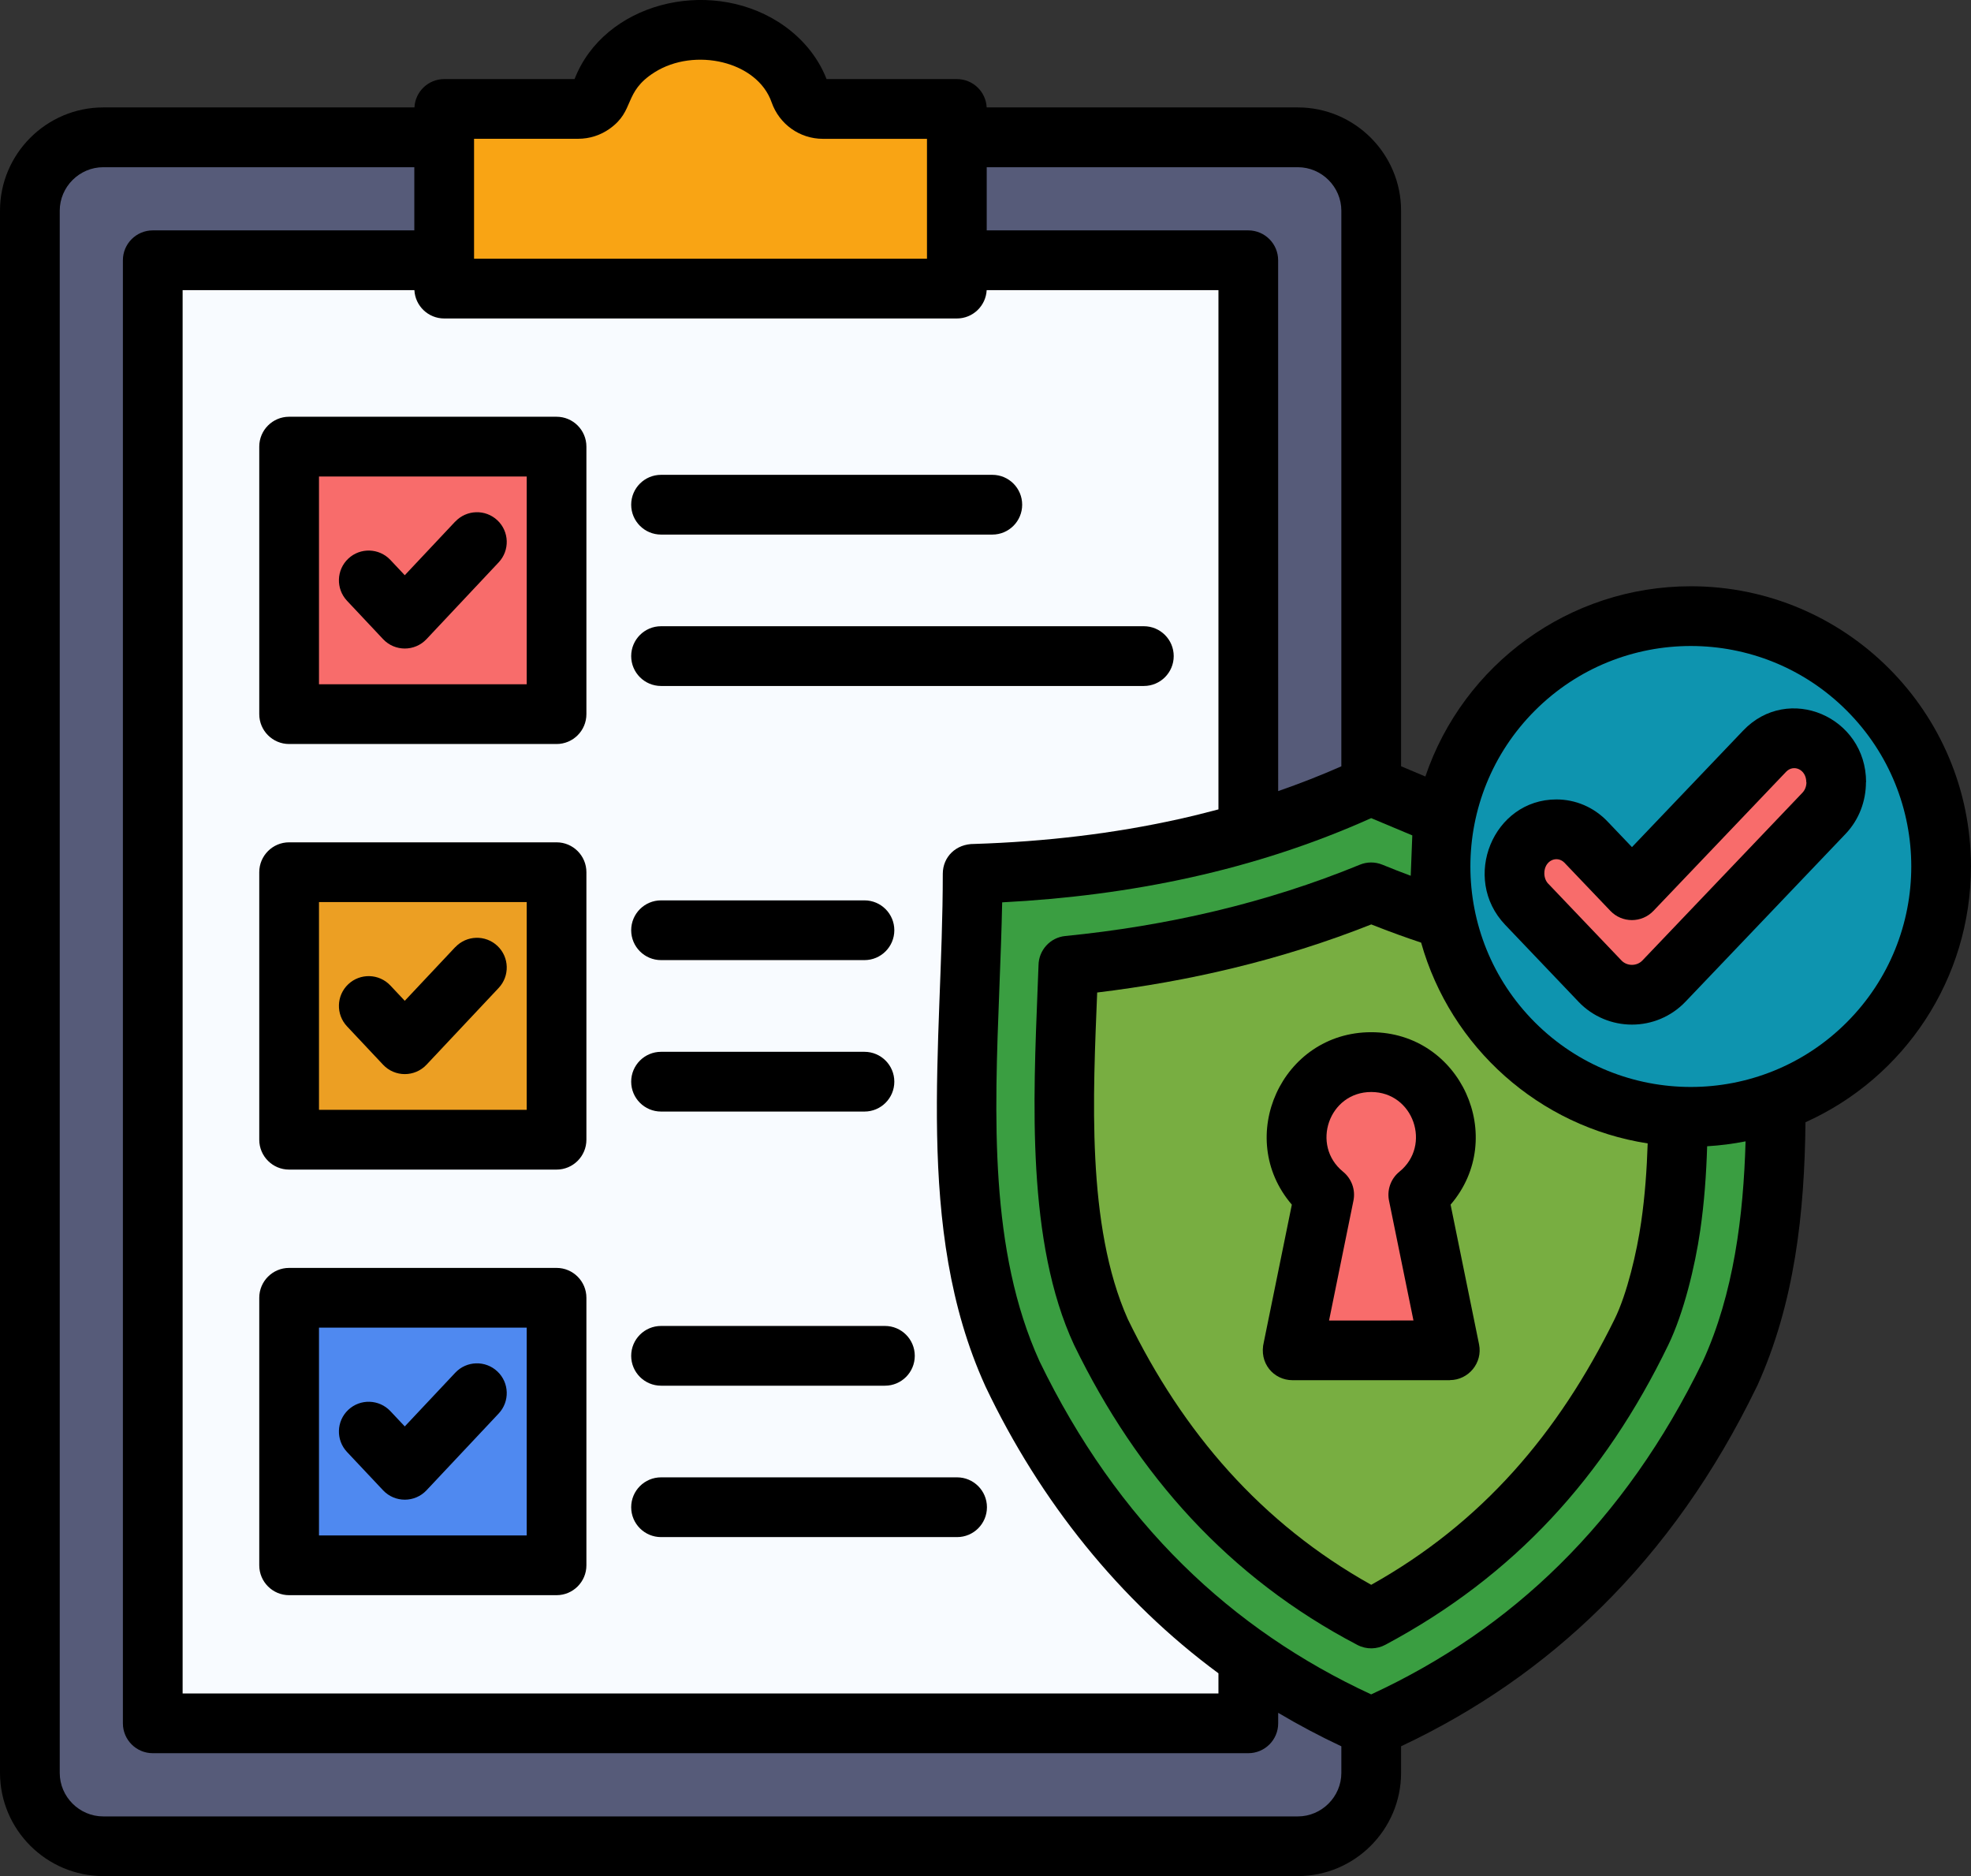<?xml version="1.0" encoding="UTF-8"?>
<svg id="Layer_2" data-name="Layer 2" xmlns="http://www.w3.org/2000/svg" viewBox="0 0 437.52 416.37">
  <rect x="0" y="0" width="437.52" height="416.37" fill="#333333" stroke="none"/>
  <defs>
    <style>
      .cls-1 {
        fill: #78ae41;
      }

      .cls-1, .cls-2, .cls-3, .cls-4, .cls-5, .cls-6, .cls-7, .cls-8, .cls-9, .cls-10 {
        fill-rule: evenodd;
      }

      .cls-2 {
        fill: #ec9f23;
      }

      .cls-3 {
        fill: #f86c6b;
      }

      .cls-4 {
        fill: #3a9e41;
      }

      .cls-5 {
        fill: #0e94af;
      }

      .cls-6 {
        fill: #f8fbff;
      }

      .cls-7 {
        fill: #4f89f0;
      }

      .cls-8 {
        fill: #f9a414;
      }

      .cls-10 {
        fill: #565b79;
      }
    </style>
  </defs>
  <g id="Layer_1-2" data-name="Layer 1">
    <g>
      <path class="cls-9" d="M375.32,130.11c34.34,0,62.19,27.85,62.19,62.19,0,24.92-14.75,46.88-36.73,56.76-.22,20.17-2.37,40.04-10.71,58.49-.06.13-.12.26-.2.39-9.21,18.97-20.7,35.24-34.47,48.8-12.85,12.67-27.65,22.94-44.39,30.81v5.89c0,12.62-10.3,22.92-22.92,22.92H22.93c-12.62,0-22.93-10.3-22.93-22.92V46.76c0-12.62,10.31-22.92,22.93-22.92h69.07c.17-3.51,3.07-6.29,6.61-6.29h28.93c6.52-16.8,29.47-22.64,45.22-12.69,4.92,3.11,8.71,7.53,10.72,12.69h28.92c3.55,0,6.45,2.78,6.62,6.29h69.07c12.62,0,22.92,10.3,22.92,22.92v123.3l5.39,2.27c8.44-24.89,31.91-42.22,58.92-42.22"/>
      <path class="cls-8" d="M205.77,30.81h-23.1c-5.14,0-9.68-3.23-11.39-8.11-3.17-9.12-17.1-12.27-25.99-6.65-6.99,4.42-4.26,8.47-9.96,12.52-2.01,1.43-4.43,2.23-7,2.23h-23.1v26.61h100.54"/>
      <path class="cls-3" d="M101.06,115.76c2.5-2.66,6.69-2.79,9.35-.29,2.66,2.5,2.78,6.69.27,9.35l-16.01,17.03c-2.61,2.77-7.02,2.77-9.63,0l-8.01-8.52c-2.5-2.66-2.38-6.85.28-9.35,2.66-2.5,6.84-2.37,9.35.29l3.19,3.39,11.2-11.91ZM116.92,105.75h-46.11v46.11h46.11"/>
      <path class="cls-6" d="M270.47,371.36c-21.86-16.1-39.59-38.16-51.71-63.65l-.07-.16h0c-15.91-35.04-9.41-75.78-9.41-113.63,0-3.74,2.92-6.66,6.98-6.62,15.97-.51,31.06-2.33,45.23-5.47,3.03-.67,6.03-1.41,8.98-2.2v-115.24h-51.45c-.18,3.5-3.07,6.29-6.62,6.29h-113.79c-3.55,0-6.45-2.79-6.62-6.29h-51.45v311.44h229.93v-4.48ZM146.74,341.13c-3.66,0-6.63-2.97-6.63-6.63s2.97-6.63,6.63-6.63h65.71c3.66,0,6.63,2.97,6.63,6.63s-2.97,6.63-6.63,6.63h-65.71ZM146.74,307.53c-3.66,0-6.63-2.97-6.63-6.63s2.97-6.63,6.63-6.63h49.7c3.66,0,6.62,2.97,6.62,6.63s-2.96,6.63-6.62,6.63h-49.7ZM146.74,246.69c-3.66,0-6.63-2.97-6.63-6.63s2.97-6.63,6.63-6.63h45.15c3.66,0,6.63,2.97,6.63,6.63s-2.97,6.63-6.63,6.63h-45.15ZM146.74,213.08c-3.66,0-6.63-2.97-6.63-6.63s2.97-6.63,6.63-6.63h45.15c3.66,0,6.63,2.97,6.63,6.63s-2.97,6.63-6.63,6.63h-45.15ZM146.74,152.24c-3.66,0-6.63-2.97-6.63-6.63s2.97-6.63,6.63-6.63h107.17c3.66,0,6.63,2.97,6.63,6.63s-2.97,6.63-6.63,6.63h-107.17ZM146.74,118.64c-3.66,0-6.63-2.97-6.63-6.63s2.97-6.63,6.63-6.63h73.54c3.66,0,6.62,2.97,6.62,6.63s-2.96,6.63-6.62,6.63h-73.54ZM64.17,281.39h59.38c3.65,0,6.62,2.97,6.62,6.63v59.37c0,3.66-2.97,6.63-6.62,6.63h-59.38c-3.65,0-6.62-2.97-6.62-6.63v-59.37c0-3.66,2.97-6.63,6.62-6.63M64.17,186.94h59.38c3.65,0,6.62,2.97,6.62,6.63v59.37c0,3.66-2.97,6.63-6.62,6.63h-59.38c-3.65,0-6.62-2.97-6.62-6.63v-59.37c0-3.66,2.97-6.63,6.62-6.63M64.17,92.49h59.38c3.65,0,6.62,2.97,6.62,6.63v59.37c0,3.66-2.97,6.63-6.62,6.63h-59.38c-3.65,0-6.62-2.97-6.62-6.63v-59.37c0-3.66,2.97-6.63,6.62-6.63"/>
      <path class="cls-2" d="M101.06,210.21c2.5-2.66,6.69-2.79,9.35-.29,2.66,2.5,2.78,6.69.27,9.35l-16.01,17.03c-2.61,2.77-7.02,2.77-9.63,0l-8.01-8.52c-2.5-2.66-2.38-6.85.28-9.35,2.66-2.5,6.84-2.38,9.35.29l3.19,3.39,11.2-11.91ZM116.92,200.2h-46.11v46.11h46.11"/>
      <path class="cls-7" d="M101.06,304.65c2.5-2.66,6.69-2.79,9.35-.28,2.66,2.5,2.78,6.69.27,9.35l-16.01,17.03c-2.61,2.77-7.02,2.77-9.63,0l-8.01-8.51c-2.5-2.66-2.38-6.85.28-9.35,2.66-2.5,6.84-2.37,9.35.29l3.19,3.39,11.2-11.91ZM116.92,294.64h-46.11v46.12h46.11"/>
      <path class="cls-10" d="M283.73,175.57c4.79-1.66,9.46-3.49,14.02-5.5V46.77c0-5.3-4.36-9.66-9.66-9.66h-69.06v14.02h58.06c3.66,0,6.63,2.97,6.63,6.63"/>
      <path class="cls-10" d="M297.75,387.56c-4.83-2.27-9.51-4.75-14.02-7.43v2.33c0,3.66-2.97,6.63-6.63,6.63H33.91c-3.66,0-6.63-2.97-6.63-6.63V57.76c0-3.66,2.97-6.63,6.63-6.63h58.06v-14.02H22.92c-5.29,0-9.66,4.36-9.66,9.66v346.69c0,5.3,4.36,9.66,9.66,9.66h265.17c5.29,0,9.66-4.36,9.66-9.66"/>
      <path class="cls-3" d="M313.76,293.06l-5.39-26.41c-.55-2.38.25-4.97,2.27-6.61,7.2-5.84,3.14-17.69-6.26-17.69s-13.45,11.84-6.25,17.69c1.84,1.5,2.82,3.95,2.3,6.45l-5.41,26.58"/>
      <path class="cls-1" d="M365.76,253.76c-24.09-3.72-43.75-21.31-50.3-44.56-1.75-.59-3.43-1.17-5.06-1.76-1.99-.72-3.99-1.48-6.01-2.28-10.01,3.97-20.25,7.17-30.65,9.69-9.95,2.41-20.02,4.19-30.19,5.42-.89,22.5-2.49,51.65,6.8,72.49h0c12.25,25.21,29.68,45.35,54.03,58.96,24.58-13.74,41.55-33.61,54.03-58.96,2.79-5.66,4.94-14.93,5.89-21.51.85-5.83,1.26-11.71,1.45-17.48M322,267.35l6.32,31.01c.83,4.1-2.34,7.92-6.47,7.93v.02h-34.94c-4.16,0-7.53-3.78-6.36-8.49l6.21-30.47c-12.78-14.87-2.26-38.27,17.62-38.27s30.4,23.4,17.62,38.27"/>
      <path class="cls-5" d="M350.37,222.29l-16.25-17.04c-9.87-10.34-2.65-27.83,11.37-27.83,4.18,0,8.28,1.67,11.37,4.92l5.4,5.66,24.68-25.86c9.99-10.48,27.29-3.11,27.29,11.46h-.03c0,4.14-1.5,8.29-4.52,11.46l-35.53,37.24c-6.48,6.79-17.3,6.79-23.78,0M409.93,157.7c-19.11-19.11-50.1-19.11-69.21,0-19.1,19.11-19.1,50.09,0,69.2,19.11,19.11,50.1,19.11,69.21,0,19.11-19.11,19.11-50.09,0-69.2"/>
      <path class="cls-4" d="M387.49,253.3c-2.78.55-5.64.92-8.54,1.09-.19,6.23-.64,12.53-1.54,18.72-1.15,7.9-3.63,18.24-7.09,25.39-14.16,29.24-34.17,51.23-62.78,66.52-1.87,1.01-4.19,1.11-6.22.05-28.5-14.91-48.85-37.69-62.89-66.57h0c-10.63-22.82-9.05-54.68-8.1-79.14l.2-5.14c.04-3.32,2.57-6.16,5.95-6.49,22.4-2.22,44.54-7.26,65.37-15.82,1.55-.64,3.34-.69,5.02,0,2.05.84,4.14,1.66,6.28,2.45l.35-8.96-9.13-3.83c-25.82,11.59-53.36,17.21-81.91,18.69-.12,6.05-.37,12.53-.62,19.05-1.11,28.51-2.26,58.22,8.91,82.8,8.55,17.64,19.17,32.71,31.87,45.21,12.16,11.98,26.2,21.53,41.75,28.72,15.82-7.31,29.74-16.88,41.75-28.72,12.69-12.49,23.3-27.55,31.86-45.17,6.88-15.01,9.03-32.33,9.5-48.85"/>
      <path class="cls-3" d="M343.7,196.14l16.25,17.04c1.24,1.27,3.38,1.27,4.61,0l35.53-37.24c.61-.63.9-1.48.9-2.34h-.03c0-2.84-2.8-4.04-4.46-2.34l-29.45,30.87c-2.6,2.75-6.98,2.76-9.59.01l-10.19-10.68c-1.65-1.69-4.46-.5-4.46,2.34,0,.88.29,1.73.88,2.34"/>
    </g>
  </g>
</svg>